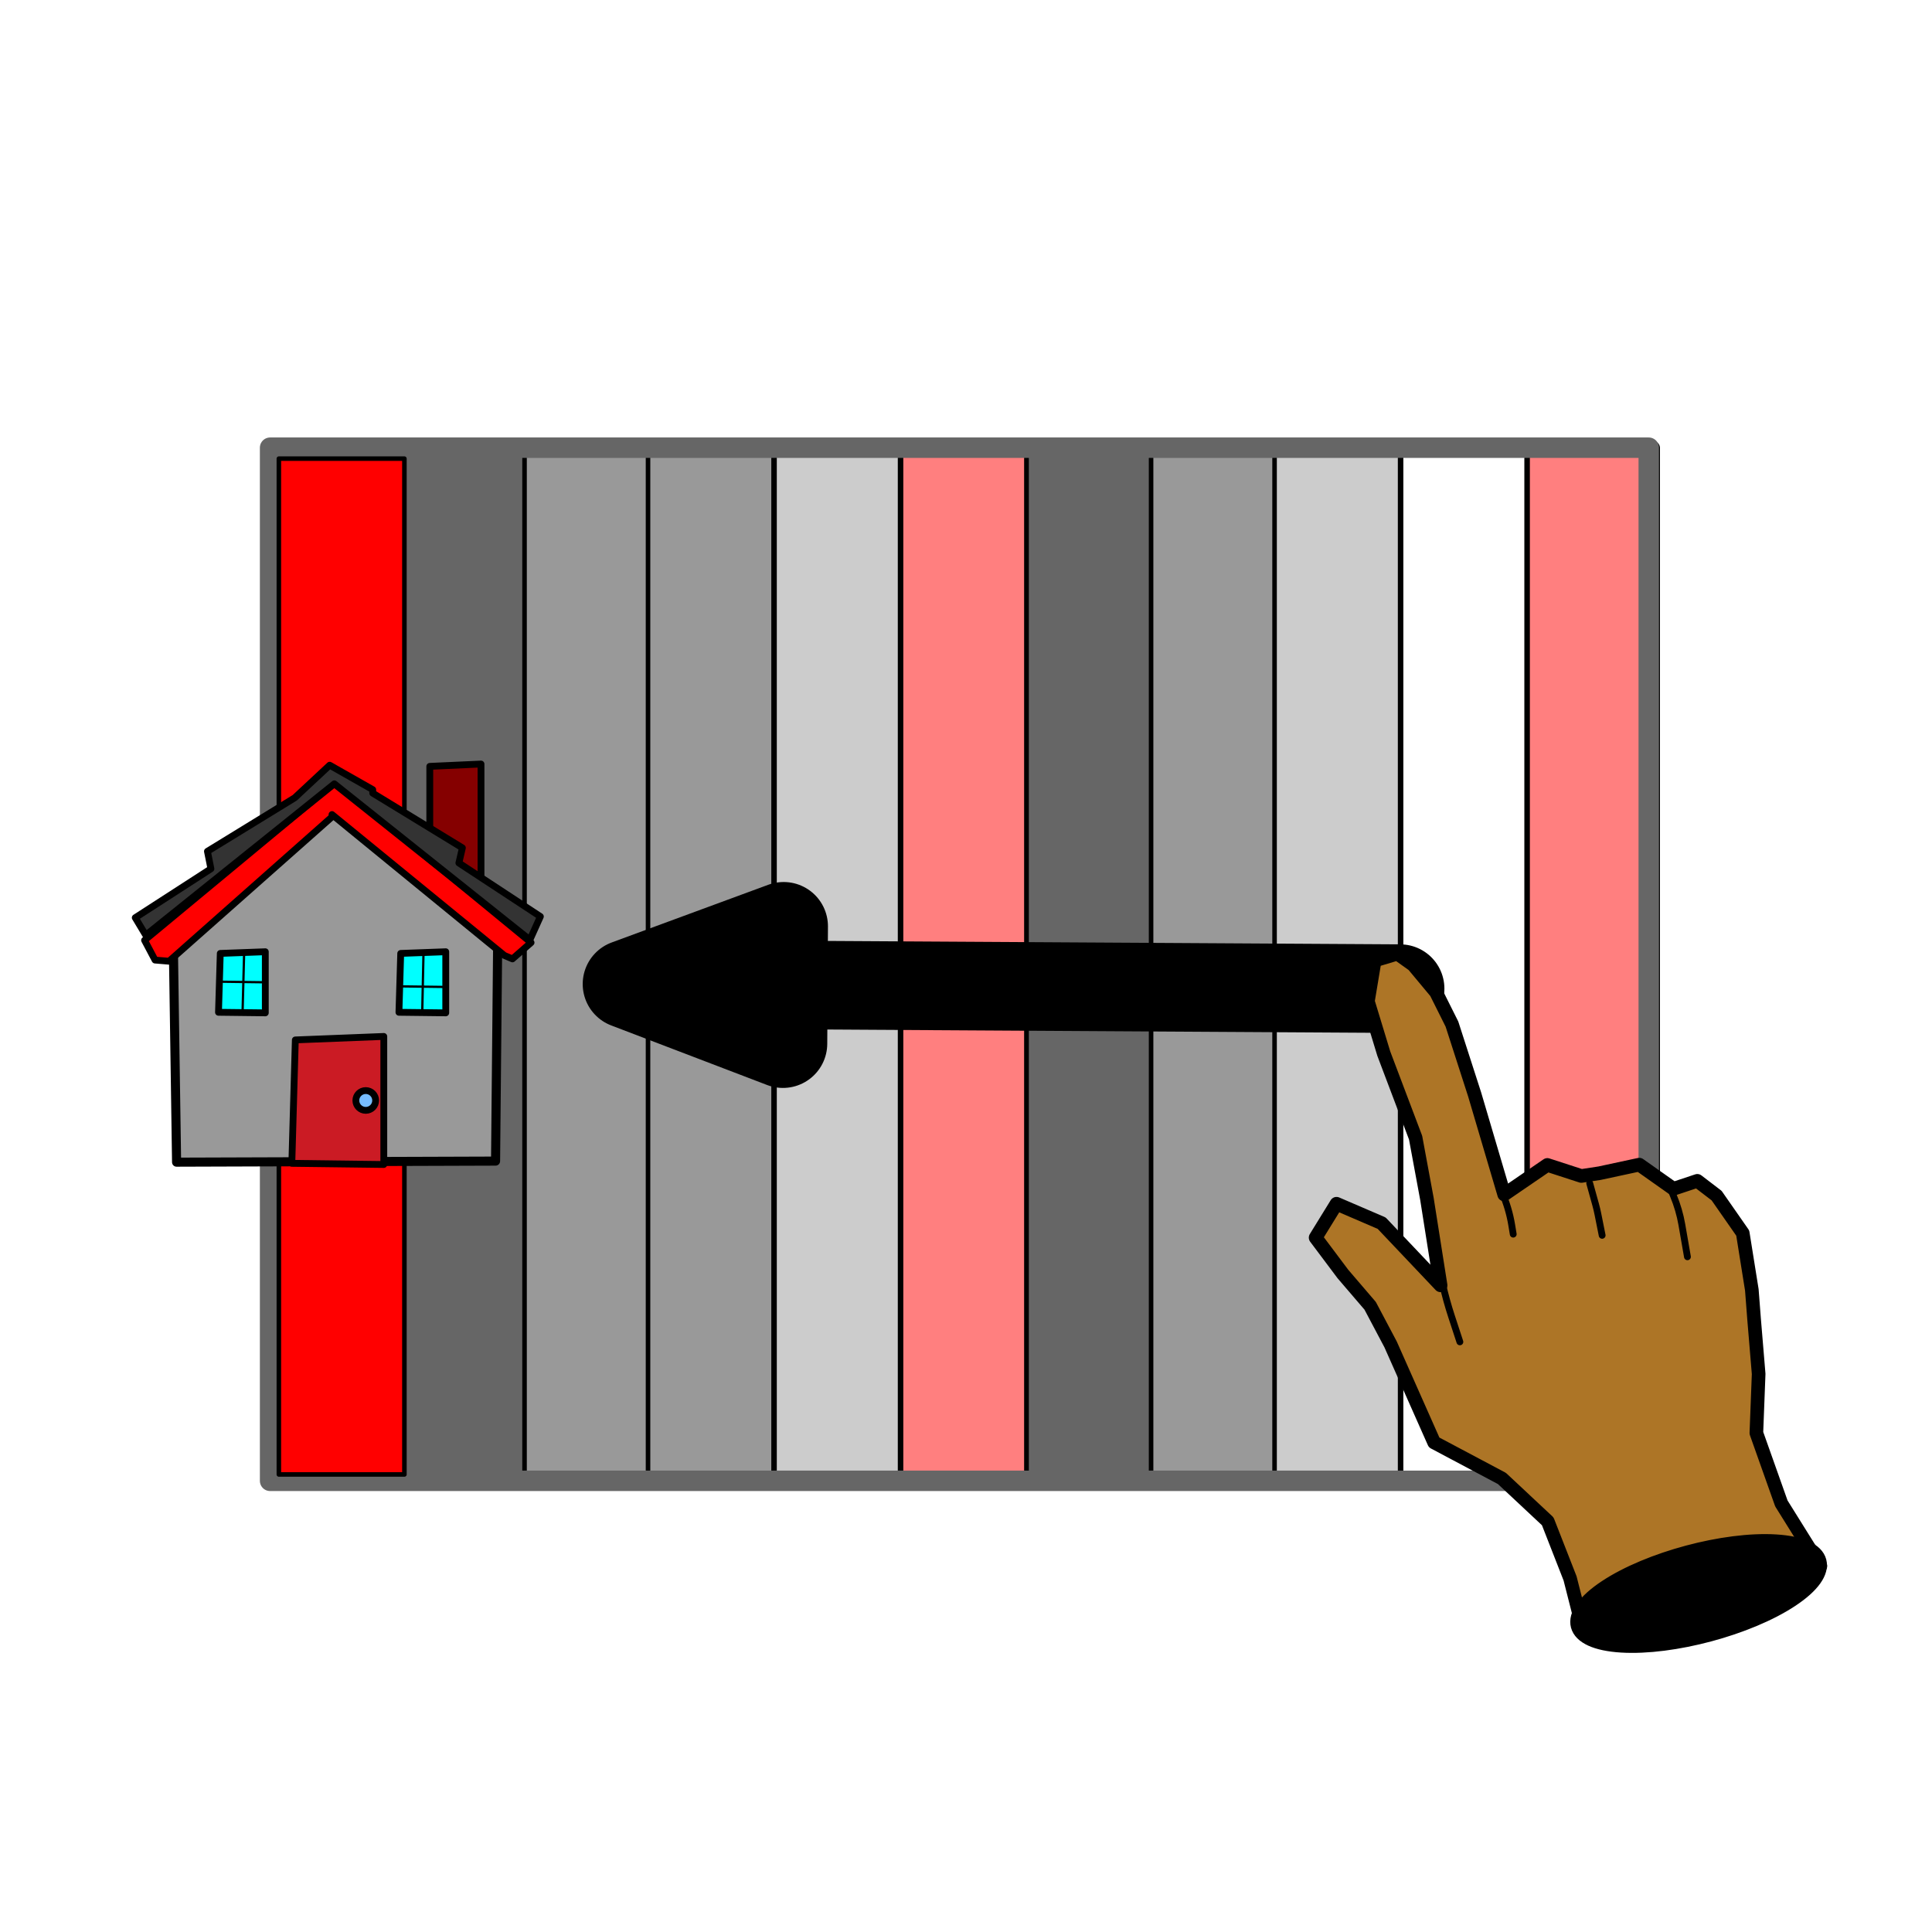 <?xml version="1.0" encoding="UTF-8" standalone="no"?>
<!DOCTYPE svg PUBLIC "-//W3C//DTD SVG 1.1//EN" "http://www.w3.org/Graphics/SVG/1.1/DTD/svg11.dtd">
<svg xmlns:dc="http://purl.org/dc/elements/1.1/" xmlns:xl="http://www.w3.org/1999/xlink" version="1.1" xmlns="http://www.w3.org/2000/svg" viewBox="0 0 850.394 850.394" width="850.394" height="850.394">
  <defs>
    <marker orient="auto" overflow="visible" markerUnits="strokeWidth" id="FilledArrow_Marker" stroke-linejoin="miter" stroke-miterlimit="10" viewBox="-3 -2 4 4" markerWidth="4" markerHeight="4" color="black">
      <g>
        <path d="M -1.764 0 L 0 .662 L 0 -.662 Z" fill="currentColor" stroke="currentColor" stroke-width="1"/>
      </g>
    </marker>
  </defs>
  <g id="down_solo" fill="none" stroke-opacity="1" stroke="none" stroke-dasharray="none" fill-opacity="1">
    <title>down solo</title>
    <g id="Shared_1: Master layer">
      <title>Master layer</title>
      <g id="Graphic_10">
        <rect x="120.821" y="197.15" width="606.828" height="454.742" fill="white"/>
        <rect x="120.821" y="197.15" width="606.828" height="454.742" stroke="black" stroke-linecap="round" stroke-linejoin="round" stroke-width="6"/>
      </g>
      <g id="Graphic_9">
        <rect x="340.919" y="197.15" width="55.26" height="454.742" fill="#ccc"/>
        <rect x="340.919" y="197.15" width="55.26" height="454.742" stroke="black" stroke-linecap="round" stroke-linejoin="round" stroke-width="2"/>
      </g>
      <g id="Graphic_5">
        <rect x="120.821" y="197.06" width="55.26" height="454.742" fill="red" fill-opacity=".502"/>
        <rect x="120.821" y="197.06" width="55.26" height="454.742" stroke="black" stroke-linecap="round" stroke-linejoin="round" stroke-width="2"/>
      </g>
      <g id="Graphic_4">
        <rect x="176.081" y="197.06" width="55.26" height="454.742" fill="#666"/>
        <rect x="176.081" y="197.06" width="55.26" height="454.742" stroke="black" stroke-linecap="round" stroke-linejoin="round" stroke-width="2"/>
      </g>
      <g id="Graphic_3">
        <rect x="230.885" y="197.836" width="55.26" height="454.024" fill="#999"/>
        <rect x="230.885" y="197.836" width="55.26" height="454.024" stroke="black" stroke-linecap="round" stroke-linejoin="round" stroke-width="2"/>
      </g>
      <g id="Graphic_2">
        <rect x="285.235" y="197.105" width="55.26" height="454.742" fill="#999"/>
        <rect x="285.235" y="197.105" width="55.26" height="454.742" stroke="black" stroke-linecap="round" stroke-linejoin="round" stroke-width="2"/>
      </g>
      <g id="Graphic_15">
        <rect x="616.701" y="197.207" width="55.26" height="454.742" fill="white"/>
        <rect x="616.701" y="197.207" width="55.26" height="454.742" stroke="black" stroke-linecap="round" stroke-linejoin="round" stroke-width="2"/>
      </g>
      <g id="Graphic_14">
        <rect x="396.603" y="197.118" width="55.26" height="454.742" fill="red" fill-opacity=".502"/>
        <rect x="396.603" y="197.118" width="55.26" height="454.742" stroke="black" stroke-linecap="round" stroke-linejoin="round" stroke-width="2"/>
      </g>
      <g id="Graphic_13">
        <rect x="451.863" y="197.118" width="55.26" height="454.742" fill="#666"/>
        <rect x="451.863" y="197.118" width="55.26" height="454.742" stroke="black" stroke-linecap="round" stroke-linejoin="round" stroke-width="2"/>
      </g>
      <g id="Graphic_12">
        <rect x="506.666" y="197.836" width="55.26" height="454.082" fill="#999"/>
        <rect x="506.666" y="197.836" width="55.26" height="454.082" stroke="black" stroke-linecap="round" stroke-linejoin="round" stroke-width="2"/>
      </g>
      <g id="Graphic_11">
        <rect x="561.017" y="197.163" width="55.26" height="454.742" fill="#ccc"/>
        <rect x="561.017" y="197.163" width="55.26" height="454.742" stroke="black" stroke-linecap="round" stroke-linejoin="round" stroke-width="2"/>
      </g>
      <g id="Graphic_16">
        <rect x="672.39" y="197.207" width="55.26" height="454.742" fill="red" fill-opacity=".502"/>
        <rect x="672.39" y="197.207" width="55.26" height="454.742" stroke="black" stroke-linecap="round" stroke-linejoin="round" stroke-width="2"/>
      </g>
      <g id="Graphic_17">
        <rect x="118.891" y="197.06" width="606.828" height="454.742" stroke="#666" stroke-linecap="round" stroke-linejoin="round" stroke-width="9"/>
      </g>
    </g>
    <g id="down_solo: home note">
      <title>home note</title>
      <g id="Graphic_32">
        <rect x="122.744" y="201.871" width="55.26" height="447.129" fill="red"/>
        <rect x="122.744" y="201.871" width="55.26" height="447.129" stroke="black" stroke-linecap="round" stroke-linejoin="round" stroke-width="2"/>
      </g>
    </g>
    <g id="down_solo: Layer 1">
      <title>Layer 1</title>
      <g id="Graphic_24">
        <path d="M 77.726 511.541 L 76.189 408.623 L 147.414 353.206 L 219.152 404.897 L 218.127 511.075 Z" fill="#999"/>
        <path d="M 77.726 511.541 L 76.189 408.623 L 147.414 353.206 L 219.152 404.897 L 218.127 511.075 Z" stroke="black" stroke-linecap="round" stroke-linejoin="round" stroke-width="4"/>
      </g>
      <g id="Graphic_23">
        <path d="M 74.396 423.096 L 68.247 422.583 L 63.635 413.872 L 147.671 344.184 L 233.756 414.897 L 225.557 422.071 L 221.97 420.534 L 146.133 358.532 L 146.133 359.557 Z" fill="red"/>
        <path d="M 74.396 423.096 L 68.247 422.583 L 63.635 413.872 L 147.671 344.184 L 233.756 414.897 L 225.557 422.071 L 221.97 420.534 L 146.133 358.532 L 146.133 359.557 Z" stroke="black" stroke-linecap="round" stroke-linejoin="round" stroke-width="3"/>
      </g>
      <g id="Graphic_22">
        <path d="M 189.176 378.314 L 189.176 337.321 L 211.722 336.296 L 211.722 395.736 Z" fill="#850000"/>
        <path d="M 189.176 378.314 L 189.176 337.321 L 211.722 336.296 L 211.722 395.736 Z" stroke="black" stroke-linecap="round" stroke-linejoin="round" stroke-width="3"/>
      </g>
      <g id="Graphic_21">
        <path d="M 64.147 411.621 L 59.536 403.934 L 92.843 382.413 L 91.305 374.727 L 129.736 351.156 L 145.108 336.809 L 164.068 347.569 L 164.068 349.106 L 203.523 373.19 L 201.986 379.851 L 237.855 403.422 L 233.243 413.67 L 147.158 345.007 Z" fill="#333"/>
        <path d="M 64.147 411.621 L 59.536 403.934 L 92.843 382.413 L 91.305 374.727 L 129.736 351.156 L 145.108 336.809 L 164.068 347.569 L 164.068 349.106 L 203.523 373.19 L 201.986 379.851 L 237.855 403.422 L 233.243 413.67 L 147.158 345.007 Z" stroke="black" stroke-linecap="round" stroke-linejoin="round" stroke-width="3"/>
      </g>
      <g id="Graphic_20">
        <path d="M 128.455 512.053 L 129.992 457.738 L 168.936 456.2 L 168.936 512.566 Z" fill="#cb1b24"/>
        <path d="M 128.455 512.053 L 129.992 457.738 L 168.936 456.2 L 168.936 512.566 Z" stroke="black" stroke-linecap="round" stroke-linejoin="round" stroke-width="3"/>
      </g>
      <g id="Graphic_19">
        <path d="M 96.173 445.579 L 96.956 419.656 L 116.781 418.923 L 116.781 445.824 Z" fill="aqua"/>
        <path d="M 96.173 445.579 L 96.956 419.656 L 116.781 418.923 L 116.781 445.824 Z" stroke="black" stroke-linecap="round" stroke-linejoin="round" stroke-width="3"/>
      </g>
      <g id="Graphic_18">
        <path d="M 175.597 445.579 L 176.38 419.656 L 196.205 418.923 L 196.205 445.824 Z" fill="aqua"/>
        <path d="M 175.597 445.579 L 176.38 419.656 L 196.205 418.923 L 196.205 445.824 Z" stroke="black" stroke-linecap="round" stroke-linejoin="round" stroke-width="3"/>
      </g>
      <g id="Graphic_17">
        <circle cx="160.993" cy="484.383" r="4.356" fill="#76bdff"/>
        <circle cx="160.993" cy="484.383" r="4.356" stroke="black" stroke-linecap="round" stroke-linejoin="round" stroke-width="3"/>
      </g>
      <g id="Line_16">
        <line x1="97.71" y1="432.117" x2="116.405" y2="432.359" stroke="black" stroke-linecap="round" stroke-linejoin="round" stroke-width="1"/>
      </g>
      <g id="Line_15">
        <line x1="107.446" y1="419.819" x2="106.794" y2="444.652" stroke="black" stroke-linecap="round" stroke-linejoin="round" stroke-width="1"/>
      </g>
      <g id="Line_14">
        <line x1="176.622" y1="434.167" x2="195.316" y2="434.408" stroke="black" stroke-linecap="round" stroke-linejoin="round" stroke-width="1"/>
      </g>
      <g id="Line_13">
        <line x1="186.426" y1="418.581" x2="185.845" y2="445.824" stroke="black" stroke-linecap="round" stroke-linejoin="round" stroke-width="1"/>
      </g>
      <g id="Line_12">
        <line x1="344.78" y1="433.548" x2="616.272" y2="435.167" marker-start="url(#FilledArrow_Marker)" stroke="black" stroke-linecap="round" stroke-linejoin="round" stroke-width="39"/>
      </g>
      <g id="Group_25">
        <g id="Graphic_31">
          <path d="M 605.091 422.761 L 602.091 440.761 L 609.091 463.761 L 623.091 500.761 L 628.091 527.761 L 634.091 565.761 L 608.158 538.393 L 588.285 529.839 L 579.091 544.761 L 591.091 560.761 L 603.091 574.761 L 612.091 591.761 L 631.245 634.917 L 661.091 650.761 L 681.261 669.632 L 691.091 694.761 L 697.037 718.148 L 767.153 710.464 L 801.269 689.293 L 784.091 661.761 L 773.091 630.761 L 774.091 604.761 L 772.091 580.761 L 771.091 567.761 L 767.091 542.761 L 755.591 526.261 L 747.091 519.761 L 736.591 523.261 L 721.548 512.637 L 704.05 516.4 L 696.048 517.619 L 681.091 512.761 L 662.091 525.761 L 649.091 481.761 L 639.091 450.761 L 632.091 436.761 L 622.091 424.761 L 615.091 419.761 Z" fill="#ad7526"/>
          <path d="M 605.091 422.761 L 602.091 440.761 L 609.091 463.761 L 623.091 500.761 L 628.091 527.761 L 634.091 565.761 L 608.158 538.393 L 588.285 529.839 L 579.091 544.761 L 591.091 560.761 L 603.091 574.761 L 612.091 591.761 L 631.245 634.917 L 661.091 650.761 L 681.261 669.632 L 691.091 694.761 L 697.037 718.148 L 767.153 710.464 L 801.269 689.293 L 784.091 661.761 L 773.091 630.761 L 774.091 604.761 L 772.091 580.761 L 771.091 567.761 L 767.091 542.761 L 755.591 526.261 L 747.091 519.761 L 736.591 523.261 L 721.548 512.637 L 704.05 516.4 L 696.048 517.619 L 681.091 512.761 L 662.091 525.761 L 649.091 481.761 L 639.091 450.761 L 632.091 436.761 L 622.091 424.761 L 615.091 419.761 Z" stroke="black" stroke-linecap="round" stroke-linejoin="round" stroke-width="6"/>
        </g>
        <g id="Line_30">
          <path d="M 632.363 550.145 L 632.363 550.145 C 633.594 560.091 635.785 569.894 638.907 579.417 L 642.585 590.64" stroke="black" stroke-linecap="round" stroke-linejoin="round" stroke-width="3"/>
        </g>
        <g id="Line_29">
          <path d="M 699.734 520.826 L 702.318 530.131 C 702.711 531.547 703.052 532.976 703.34 534.416 L 705.206 543.749" stroke="black" stroke-linecap="round" stroke-linejoin="round" stroke-width="3"/>
        </g>
        <g id="Line_28">
          <path d="M 661.091 524.761 L 661.185 524.974 C 663.171 529.52 664.586 534.296 665.397 539.191 L 666.066 543.23" stroke="black" stroke-linecap="round" stroke-linejoin="round" stroke-width="3"/>
        </g>
        <g id="Line_27">
          <path d="M 736.008 524.934 L 736.573 526.292 C 738.283 530.399 739.53 534.684 740.293 539.068 L 742.749 553.193" stroke="black" stroke-linecap="round" stroke-linejoin="round" stroke-width="3"/>
        </g>
        <g id="Graphic_26">
          <path d="M 781.635 678.895 C 804.098 680.277 807.098 691.472 788.335 703.901 C 769.573 716.329 736.154 725.284 713.691 723.901 C 691.229 722.519 688.229 711.324 706.991 698.895 C 725.753 686.467 759.173 677.512 781.635 678.895" fill="black"/>
          <path d="M 781.635 678.895 C 804.098 680.277 807.098 691.472 788.335 703.901 C 769.573 716.329 736.154 725.284 713.691 723.901 C 691.229 722.519 688.229 711.324 706.991 698.895 C 725.753 686.467 759.173 677.512 781.635 678.895" stroke="black" stroke-linecap="round" stroke-linejoin="round" stroke-width="7"/>
        </g>
      </g>
    </g>
  </g>
</svg>
